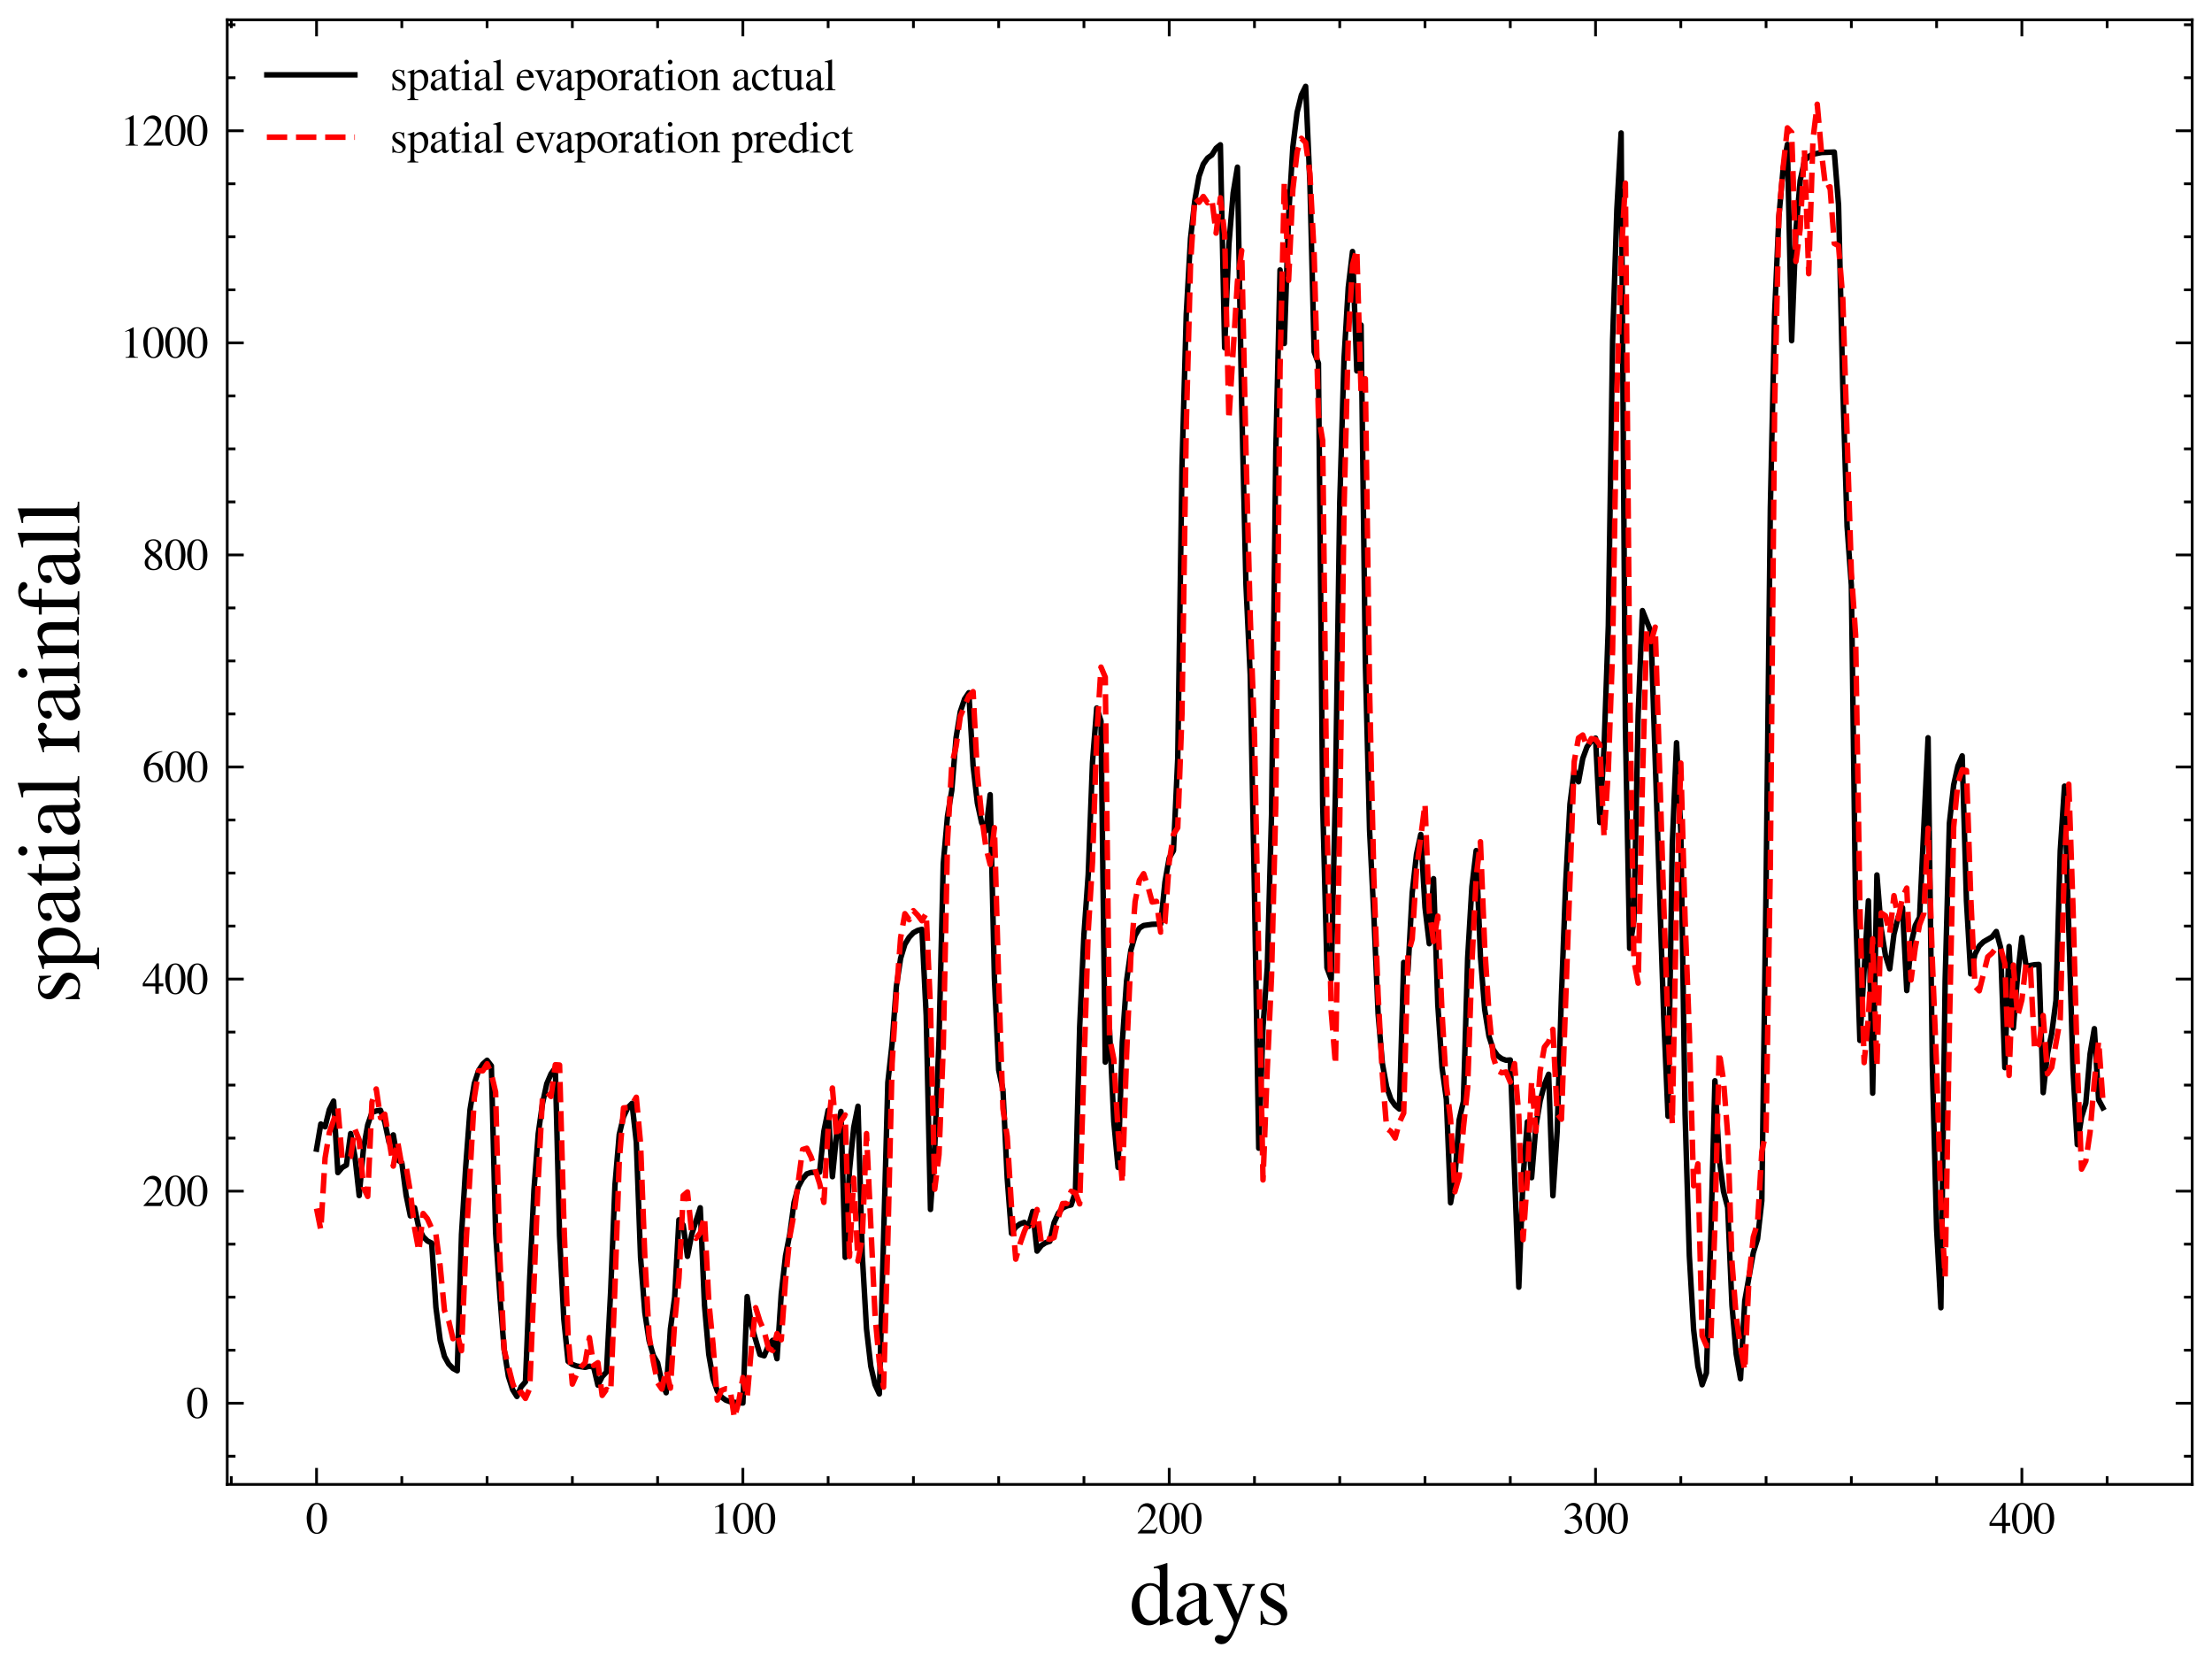 <?xml version="1.0" encoding="utf-8" standalone="no"?>
<!DOCTYPE svg PUBLIC "-//W3C//DTD SVG 1.1//EN"
  "http://www.w3.org/Graphics/SVG/1.1/DTD/svg11.dtd">
<svg xmlns:xlink="http://www.w3.org/1999/xlink" width="402.018pt" height="302.199pt" viewBox="0 0 402.018 302.199" xmlns="http://www.w3.org/2000/svg" version="1.1">
 <defs>
  <style type="text/css">*{stroke-linejoin: round; stroke-linecap: butt}</style>
 </defs>
 <g id="figure_1">
  <g id="patch_1">
   <path d="M -0 302.199 
L 402.018 302.199 
L 402.018 0 
L -0 0 
z
" style="fill: #ffffff"/>
  </g>
  <g id="axes_1">
   <g id="patch_2">
    <path d="M 41.298 269.712 
L 398.418 269.712 
L 398.418 3.6 
L 41.298 3.6 
z
" style="fill: #ffffff"/>
   </g>
   <g id="matplotlib.axis_1">
    <g id="xtick_1">
     <g id="line2d_1">
      <defs>
       <path id="m8895d70b03" d="M 0 0 
L 0 -3 
" style="stroke: #000000; stroke-width: 0.5"/>
      </defs>
      <g>
       <use xlink:href="#m8895d70b03" x="57.531" y="269.712" style="stroke: #000000; stroke-width: 0.5"/>
      </g>
     </g>
     <g id="line2d_2">
      <defs>
       <path id="m4f9ee6742c" d="M 0 0 
L 0 3 
" style="stroke: #000000; stroke-width: 0.5"/>
      </defs>
      <g>
       <use xlink:href="#m4f9ee6742c" x="57.531" y="3.6" style="stroke: #000000; stroke-width: 0.5"/>
      </g>
     </g>
     <g id="text_1">
      <!-- $\mathdefault{0}$ -->
      <g transform="translate(55.539 278.616) scale(0.08 -0.08)">
       <defs>
        <path id="NimbusRomNo9L-Regu-30" d="M 1626 4352 
C 1274 4352 1005 4244 768 4020 
C 397 3661 154 2925 154 2176 
C 154 1479 365 730 666 372 
C 902 90 1229 -64 1600 -64 
C 1926 -64 2202 45 2432 269 
C 2803 621 3046 1364 3046 2138 
C 3046 3450 2464 4352 1626 4352 
z
M 1606 4186 
C 2144 4186 2432 3463 2432 2125 
C 2432 788 2150 103 1600 103 
C 1050 103 768 788 768 2119 
C 768 3476 1056 4186 1606 4186 
z
" transform="scale(0.016)"/>
       </defs>
       <use xlink:href="#NimbusRomNo9L-Regu-30" transform="scale(0.996)"/>
      </g>
     </g>
    </g>
    <g id="xtick_2">
     <g id="line2d_3">
      <g>
       <use xlink:href="#m8895d70b03" x="135.014" y="269.712" style="stroke: #000000; stroke-width: 0.5"/>
      </g>
     </g>
     <g id="line2d_4">
      <g>
       <use xlink:href="#m4f9ee6742c" x="135.014" y="3.6" style="stroke: #000000; stroke-width: 0.5"/>
      </g>
     </g>
     <g id="text_2">
      <!-- $\mathdefault{100}$ -->
      <g transform="translate(129.037 278.616) scale(0.08 -0.08)">
       <defs>
        <path id="NimbusRomNo9L-Regu-31" d="M 1862 4339 
L 710 3757 
L 710 3667 
C 787 3699 858 3725 883 3738 
C 998 3783 1107 3808 1171 3808 
C 1306 3808 1363 3711 1363 3505 
L 1363 592 
C 1363 379 1312 232 1210 173 
C 1114 116 1024 96 755 96 
L 755 0 
L 2522 0 
L 2522 96 
C 2016 96 1914 160 1914 470 
L 1914 4327 
L 1862 4339 
z
" transform="scale(0.016)"/>
       </defs>
       <use xlink:href="#NimbusRomNo9L-Regu-31" transform="scale(0.996)"/>
       <use xlink:href="#NimbusRomNo9L-Regu-30" transform="translate(49.813 0) scale(0.996)"/>
       <use xlink:href="#NimbusRomNo9L-Regu-30" transform="translate(99.626 0) scale(0.996)"/>
      </g>
     </g>
    </g>
    <g id="xtick_3">
     <g id="line2d_5">
      <g>
       <use xlink:href="#m8895d70b03" x="212.498" y="269.712" style="stroke: #000000; stroke-width: 0.5"/>
      </g>
     </g>
     <g id="line2d_6">
      <g>
       <use xlink:href="#m4f9ee6742c" x="212.498" y="3.6" style="stroke: #000000; stroke-width: 0.5"/>
      </g>
     </g>
     <g id="text_3">
      <!-- $\mathdefault{200}$ -->
      <g transform="translate(206.52 278.616) scale(0.08 -0.08)">
       <defs>
        <path id="NimbusRomNo9L-Regu-32" d="M 3040 875 
L 2957 907 
C 2720 544 2637 486 2349 486 
L 819 486 
L 1894 1609 
C 2464 2202 2714 2687 2714 3185 
C 2714 3823 2195 4313 1530 4313 
C 1178 4313 845 4173 608 3918 
C 403 3700 307 3496 198 3043 
L 333 3011 
C 589 3636 819 3840 1261 3840 
C 1798 3840 2163 3476 2163 2940 
C 2163 2443 1869 1850 1331 1282 
L 192 77 
L 192 0 
L 2688 0 
L 3040 875 
z
" transform="scale(0.016)"/>
       </defs>
       <use xlink:href="#NimbusRomNo9L-Regu-32" transform="scale(0.996)"/>
       <use xlink:href="#NimbusRomNo9L-Regu-30" transform="translate(49.813 0) scale(0.996)"/>
       <use xlink:href="#NimbusRomNo9L-Regu-30" transform="translate(99.626 0) scale(0.996)"/>
      </g>
     </g>
    </g>
    <g id="xtick_4">
     <g id="line2d_7">
      <g>
       <use xlink:href="#m8895d70b03" x="289.981" y="269.712" style="stroke: #000000; stroke-width: 0.5"/>
      </g>
     </g>
     <g id="line2d_8">
      <g>
       <use xlink:href="#m4f9ee6742c" x="289.981" y="3.6" style="stroke: #000000; stroke-width: 0.5"/>
      </g>
     </g>
     <g id="text_4">
      <!-- $\mathdefault{300}$ -->
      <g transform="translate(284.003 278.616) scale(0.08 -0.08)">
       <defs>
        <path id="NimbusRomNo9L-Regu-33" d="M 979 2138 
C 1357 2138 1504 2125 1658 2068 
C 2054 1927 2304 1562 2304 1120 
C 2304 583 1939 167 1466 167 
C 1293 167 1165 212 928 365 
C 736 480 627 525 518 525 
C 371 525 275 436 275 301 
C 275 77 550 -64 998 -64 
C 1491 -64 1997 103 2298 365 
C 2598 628 2765 999 2765 1428 
C 2765 1754 2662 2055 2477 2253 
C 2349 2394 2227 2471 1946 2592 
C 2387 2893 2547 3130 2547 3476 
C 2547 3994 2138 4352 1549 4352 
C 1229 4352 947 4244 717 4039 
C 525 3866 429 3699 288 3315 
L 384 3290 
C 646 3757 934 3968 1338 3968 
C 1754 3968 2042 3687 2042 3284 
C 2042 3053 1946 2823 1786 2663 
C 1594 2471 1414 2375 979 2221 
L 979 2138 
z
" transform="scale(0.016)"/>
       </defs>
       <use xlink:href="#NimbusRomNo9L-Regu-33" transform="scale(0.996)"/>
       <use xlink:href="#NimbusRomNo9L-Regu-30" transform="translate(49.813 0) scale(0.996)"/>
       <use xlink:href="#NimbusRomNo9L-Regu-30" transform="translate(99.626 0) scale(0.996)"/>
      </g>
     </g>
    </g>
    <g id="xtick_5">
     <g id="line2d_9">
      <g>
       <use xlink:href="#m8895d70b03" x="367.464" y="269.712" style="stroke: #000000; stroke-width: 0.5"/>
      </g>
     </g>
     <g id="line2d_10">
      <g>
       <use xlink:href="#m4f9ee6742c" x="367.464" y="3.6" style="stroke: #000000; stroke-width: 0.5"/>
      </g>
     </g>
     <g id="text_5">
      <!-- $\mathdefault{400}$ -->
      <g transform="translate(361.486 278.616) scale(0.08 -0.08)">
       <defs>
        <path id="NimbusRomNo9L-Regu-34" d="M 3021 1497 
L 2368 1497 
L 2368 4352 
L 2086 4352 
L 77 1497 
L 77 1088 
L 1875 1088 
L 1875 32 
L 2368 32 
L 2368 1088 
L 3021 1088 
L 3021 1497 
z
M 1869 1497 
L 333 1497 
L 1869 3698 
L 1869 1497 
z
" transform="scale(0.016)"/>
       </defs>
       <use xlink:href="#NimbusRomNo9L-Regu-34" transform="scale(0.996)"/>
       <use xlink:href="#NimbusRomNo9L-Regu-30" transform="translate(49.813 0) scale(0.996)"/>
       <use xlink:href="#NimbusRomNo9L-Regu-30" transform="translate(99.626 0) scale(0.996)"/>
      </g>
     </g>
    </g>
    <g id="xtick_6">
     <g id="line2d_11">
      <defs>
       <path id="m0127dc4317" d="M 0 0 
L 0 -1.5 
" style="stroke: #000000; stroke-width: 0.5"/>
      </defs>
      <g>
       <use xlink:href="#m0127dc4317" x="42.035" y="269.712" style="stroke: #000000; stroke-width: 0.5"/>
      </g>
     </g>
     <g id="line2d_12">
      <defs>
       <path id="m4c342fa54f" d="M 0 0 
L 0 1.5 
" style="stroke: #000000; stroke-width: 0.5"/>
      </defs>
      <g>
       <use xlink:href="#m4c342fa54f" x="42.035" y="3.6" style="stroke: #000000; stroke-width: 0.5"/>
      </g>
     </g>
    </g>
    <g id="xtick_7">
     <g id="line2d_13">
      <g>
       <use xlink:href="#m0127dc4317" x="73.028" y="269.712" style="stroke: #000000; stroke-width: 0.5"/>
      </g>
     </g>
     <g id="line2d_14">
      <g>
       <use xlink:href="#m4c342fa54f" x="73.028" y="3.6" style="stroke: #000000; stroke-width: 0.5"/>
      </g>
     </g>
    </g>
    <g id="xtick_8">
     <g id="line2d_15">
      <g>
       <use xlink:href="#m0127dc4317" x="88.524" y="269.712" style="stroke: #000000; stroke-width: 0.5"/>
      </g>
     </g>
     <g id="line2d_16">
      <g>
       <use xlink:href="#m4c342fa54f" x="88.524" y="3.6" style="stroke: #000000; stroke-width: 0.5"/>
      </g>
     </g>
    </g>
    <g id="xtick_9">
     <g id="line2d_17">
      <g>
       <use xlink:href="#m0127dc4317" x="104.021" y="269.712" style="stroke: #000000; stroke-width: 0.5"/>
      </g>
     </g>
     <g id="line2d_18">
      <g>
       <use xlink:href="#m4c342fa54f" x="104.021" y="3.6" style="stroke: #000000; stroke-width: 0.5"/>
      </g>
     </g>
    </g>
    <g id="xtick_10">
     <g id="line2d_19">
      <g>
       <use xlink:href="#m0127dc4317" x="119.518" y="269.712" style="stroke: #000000; stroke-width: 0.5"/>
      </g>
     </g>
     <g id="line2d_20">
      <g>
       <use xlink:href="#m4c342fa54f" x="119.518" y="3.6" style="stroke: #000000; stroke-width: 0.5"/>
      </g>
     </g>
    </g>
    <g id="xtick_11">
     <g id="line2d_21">
      <g>
       <use xlink:href="#m0127dc4317" x="150.511" y="269.712" style="stroke: #000000; stroke-width: 0.5"/>
      </g>
     </g>
     <g id="line2d_22">
      <g>
       <use xlink:href="#m4c342fa54f" x="150.511" y="3.6" style="stroke: #000000; stroke-width: 0.5"/>
      </g>
     </g>
    </g>
    <g id="xtick_12">
     <g id="line2d_23">
      <g>
       <use xlink:href="#m0127dc4317" x="166.008" y="269.712" style="stroke: #000000; stroke-width: 0.5"/>
      </g>
     </g>
     <g id="line2d_24">
      <g>
       <use xlink:href="#m4c342fa54f" x="166.008" y="3.6" style="stroke: #000000; stroke-width: 0.5"/>
      </g>
     </g>
    </g>
    <g id="xtick_13">
     <g id="line2d_25">
      <g>
       <use xlink:href="#m0127dc4317" x="181.504" y="269.712" style="stroke: #000000; stroke-width: 0.5"/>
      </g>
     </g>
     <g id="line2d_26">
      <g>
       <use xlink:href="#m4c342fa54f" x="181.504" y="3.6" style="stroke: #000000; stroke-width: 0.5"/>
      </g>
     </g>
    </g>
    <g id="xtick_14">
     <g id="line2d_27">
      <g>
       <use xlink:href="#m0127dc4317" x="197.001" y="269.712" style="stroke: #000000; stroke-width: 0.5"/>
      </g>
     </g>
     <g id="line2d_28">
      <g>
       <use xlink:href="#m4c342fa54f" x="197.001" y="3.6" style="stroke: #000000; stroke-width: 0.5"/>
      </g>
     </g>
    </g>
    <g id="xtick_15">
     <g id="line2d_29">
      <g>
       <use xlink:href="#m0127dc4317" x="227.994" y="269.712" style="stroke: #000000; stroke-width: 0.5"/>
      </g>
     </g>
     <g id="line2d_30">
      <g>
       <use xlink:href="#m4c342fa54f" x="227.994" y="3.6" style="stroke: #000000; stroke-width: 0.5"/>
      </g>
     </g>
    </g>
    <g id="xtick_16">
     <g id="line2d_31">
      <g>
       <use xlink:href="#m0127dc4317" x="243.491" y="269.712" style="stroke: #000000; stroke-width: 0.5"/>
      </g>
     </g>
     <g id="line2d_32">
      <g>
       <use xlink:href="#m4c342fa54f" x="243.491" y="3.6" style="stroke: #000000; stroke-width: 0.5"/>
      </g>
     </g>
    </g>
    <g id="xtick_17">
     <g id="line2d_33">
      <g>
       <use xlink:href="#m0127dc4317" x="258.987" y="269.712" style="stroke: #000000; stroke-width: 0.5"/>
      </g>
     </g>
     <g id="line2d_34">
      <g>
       <use xlink:href="#m4c342fa54f" x="258.987" y="3.6" style="stroke: #000000; stroke-width: 0.5"/>
      </g>
     </g>
    </g>
    <g id="xtick_18">
     <g id="line2d_35">
      <g>
       <use xlink:href="#m0127dc4317" x="274.484" y="269.712" style="stroke: #000000; stroke-width: 0.5"/>
      </g>
     </g>
     <g id="line2d_36">
      <g>
       <use xlink:href="#m4c342fa54f" x="274.484" y="3.6" style="stroke: #000000; stroke-width: 0.5"/>
      </g>
     </g>
    </g>
    <g id="xtick_19">
     <g id="line2d_37">
      <g>
       <use xlink:href="#m0127dc4317" x="305.477" y="269.712" style="stroke: #000000; stroke-width: 0.5"/>
      </g>
     </g>
     <g id="line2d_38">
      <g>
       <use xlink:href="#m4c342fa54f" x="305.477" y="3.6" style="stroke: #000000; stroke-width: 0.5"/>
      </g>
     </g>
    </g>
    <g id="xtick_20">
     <g id="line2d_39">
      <g>
       <use xlink:href="#m0127dc4317" x="320.974" y="269.712" style="stroke: #000000; stroke-width: 0.5"/>
      </g>
     </g>
     <g id="line2d_40">
      <g>
       <use xlink:href="#m4c342fa54f" x="320.974" y="3.6" style="stroke: #000000; stroke-width: 0.5"/>
      </g>
     </g>
    </g>
    <g id="xtick_21">
     <g id="line2d_41">
      <g>
       <use xlink:href="#m0127dc4317" x="336.471" y="269.712" style="stroke: #000000; stroke-width: 0.5"/>
      </g>
     </g>
     <g id="line2d_42">
      <g>
       <use xlink:href="#m4c342fa54f" x="336.471" y="3.6" style="stroke: #000000; stroke-width: 0.5"/>
      </g>
     </g>
    </g>
    <g id="xtick_22">
     <g id="line2d_43">
      <g>
       <use xlink:href="#m0127dc4317" x="351.967" y="269.712" style="stroke: #000000; stroke-width: 0.5"/>
      </g>
     </g>
     <g id="line2d_44">
      <g>
       <use xlink:href="#m4c342fa54f" x="351.967" y="3.6" style="stroke: #000000; stroke-width: 0.5"/>
      </g>
     </g>
    </g>
    <g id="xtick_23">
     <g id="line2d_45">
      <g>
       <use xlink:href="#m0127dc4317" x="382.961" y="269.712" style="stroke: #000000; stroke-width: 0.5"/>
      </g>
     </g>
     <g id="line2d_46">
      <g>
       <use xlink:href="#m4c342fa54f" x="382.961" y="3.6" style="stroke: #000000; stroke-width: 0.5"/>
      </g>
     </g>
    </g>
    <g id="text_6">
     <!-- days -->
     <g transform="translate(205.249 295.148) scale(0.16 -0.16)">
      <defs>
       <path id="NimbusRomNo9L-Regu-64" d="M 2202 -64 
L 3142 269 
L 3142 365 
C 3027 365 3014 365 2995 365 
C 2765 365 2714 435 2714 731 
L 2714 4364 
L 2682 4377 
C 2374 4268 2150 4204 1741 4096 
L 1741 3994 
C 1792 4000 1830 4000 1882 4000 
C 2118 4000 2176 3936 2176 3672 
L 2176 2669 
C 1933 2874 1760 2944 1504 2944 
C 768 2944 173 2221 173 1312 
C 173 493 653 -64 1357 -64 
C 1715 -64 1958 64 2176 365 
L 2176 -45 
L 2202 -64 
z
M 2176 653 
C 2176 608 2131 531 2067 461 
C 1952 333 1792 269 1606 269 
C 1075 269 723 781 723 1568 
C 723 2291 1037 2765 1523 2765 
C 1862 2765 2176 2464 2176 2125 
L 2176 653 
z
" transform="scale(0.016)"/>
       <path id="NimbusRomNo9L-Regu-61" d="M 2829 423 
C 2720 333 2643 301 2547 301 
C 2400 301 2355 390 2355 672 
L 2355 1920 
C 2355 2253 2323 2438 2227 2592 
C 2086 2822 1811 2944 1434 2944 
C 832 2944 358 2630 358 2227 
C 358 2080 486 1952 634 1952 
C 787 1952 922 2080 922 2221 
C 922 2246 915 2278 909 2323 
C 896 2381 890 2432 890 2477 
C 890 2650 1094 2790 1350 2790 
C 1664 2790 1837 2605 1837 2259 
L 1837 1869 
C 851 1472 742 1421 467 1178 
C 326 1050 237 832 237 621 
C 237 218 518 -64 909 -64 
C 1190 -64 1453 70 1843 403 
C 1875 70 1990 -64 2253 -64 
C 2470 -64 2605 13 2829 256 
L 2829 423 
z
M 1837 783 
C 1837 584 1805 526 1670 449 
C 1517 359 1338 301 1203 301 
C 979 301 800 520 800 796 
L 800 822 
C 800 1201 1062 1433 1837 1715 
L 1837 783 
z
" transform="scale(0.016)"/>
       <path id="NimbusRomNo9L-Regu-79" d="M 3040 2880 
L 2176 2880 
L 2176 2784 
C 2381 2784 2483 2726 2483 2623 
C 2483 2597 2477 2559 2458 2514 
L 1837 742 
L 1101 2377 
C 1062 2468 1037 2552 1037 2622 
C 1037 2739 1133 2784 1408 2784 
L 1408 2880 
L 90 2880 
L 90 2790 
C 256 2765 365 2694 416 2585 
L 1146 1005 
L 1165 953 
L 1261 761 
C 1440 440 1542 209 1542 112 
C 1542 16 1395 -389 1286 -582 
C 1197 -749 1056 -871 966 -871 
C 928 -871 870 -858 806 -826 
C 685 -781 576 -755 467 -755 
C 320 -755 192 -883 192 -1037 
C 192 -1248 397 -1408 666 -1408 
C 1094 -1408 1402 -1049 1747 -124 
L 2733 2495 
C 2816 2701 2886 2765 3040 2784 
L 3040 2880 
z
" transform="scale(0.016)"/>
       <path id="NimbusRomNo9L-Regu-73" d="M 2016 2010 
L 1990 2880 
L 1920 2880 
L 1907 2867 
C 1850 2822 1843 2816 1818 2816 
C 1779 2816 1715 2829 1645 2861 
C 1504 2915 1363 2944 1197 2944 
C 691 2944 326 2616 326 2154 
C 326 1796 531 1539 1075 1231 
L 1446 1020 
C 1670 892 1779 737 1779 539 
C 1779 256 1574 77 1248 77 
C 1030 77 832 159 710 298 
C 576 455 518 600 435 960 
L 333 960 
L 333 -39 
L 416 -39 
C 461 33 486 48 563 48 
C 621 48 710 35 858 -2 
C 1037 -39 1210 -64 1325 -64 
C 1818 -64 2227 308 2227 757 
C 2227 1077 2074 1289 1690 1520 
L 998 1930 
C 819 2033 723 2194 723 2367 
C 723 2624 922 2803 1216 2803 
C 1581 2803 1773 2583 1920 2010 
L 2016 2010 
z
" transform="scale(0.016)"/>
      </defs>
      <use xlink:href="#NimbusRomNo9L-Regu-64" transform="scale(0.996)"/>
      <use xlink:href="#NimbusRomNo9L-Regu-61" transform="translate(49.813 0) scale(0.996)"/>
      <use xlink:href="#NimbusRomNo9L-Regu-79" transform="translate(94.047 0) scale(0.996)"/>
      <use xlink:href="#NimbusRomNo9L-Regu-73" transform="translate(143.86 0) scale(0.996)"/>
     </g>
    </g>
   </g>
   <g id="matplotlib.axis_2">
    <g id="ytick_1">
     <g id="line2d_47">
      <defs>
       <path id="md25872ab2f" d="M 0 0 
L 3 0 
" style="stroke: #000000; stroke-width: 0.5"/>
      </defs>
      <g>
       <use xlink:href="#md25872ab2f" x="41.298" y="254.956" style="stroke: #000000; stroke-width: 0.5"/>
      </g>
     </g>
     <g id="line2d_48">
      <defs>
       <path id="m6ee613f71a" d="M 0 0 
L -3 0 
" style="stroke: #000000; stroke-width: 0.5"/>
      </defs>
      <g>
       <use xlink:href="#m6ee613f71a" x="398.418" y="254.956" style="stroke: #000000; stroke-width: 0.5"/>
      </g>
     </g>
     <g id="text_7">
      <!-- $\mathdefault{0}$ -->
      <g transform="translate(33.813 257.657) scale(0.08 -0.08)">
       <use xlink:href="#NimbusRomNo9L-Regu-30" transform="scale(0.996)"/>
      </g>
     </g>
    </g>
    <g id="ytick_2">
     <g id="line2d_49">
      <g>
       <use xlink:href="#md25872ab2f" x="41.298" y="216.423" style="stroke: #000000; stroke-width: 0.5"/>
      </g>
     </g>
     <g id="line2d_50">
      <g>
       <use xlink:href="#m6ee613f71a" x="398.418" y="216.423" style="stroke: #000000; stroke-width: 0.5"/>
      </g>
     </g>
     <g id="text_8">
      <!-- $\mathdefault{200}$ -->
      <g transform="translate(25.843 219.125) scale(0.08 -0.08)">
       <use xlink:href="#NimbusRomNo9L-Regu-32" transform="scale(0.996)"/>
       <use xlink:href="#NimbusRomNo9L-Regu-30" transform="translate(49.813 0) scale(0.996)"/>
       <use xlink:href="#NimbusRomNo9L-Regu-30" transform="translate(99.626 0) scale(0.996)"/>
      </g>
     </g>
    </g>
    <g id="ytick_3">
     <g id="line2d_51">
      <g>
       <use xlink:href="#md25872ab2f" x="41.298" y="177.89" style="stroke: #000000; stroke-width: 0.5"/>
      </g>
     </g>
     <g id="line2d_52">
      <g>
       <use xlink:href="#m6ee613f71a" x="398.418" y="177.89" style="stroke: #000000; stroke-width: 0.5"/>
      </g>
     </g>
     <g id="text_9">
      <!-- $\mathdefault{400}$ -->
      <g transform="translate(25.843 180.592) scale(0.08 -0.08)">
       <use xlink:href="#NimbusRomNo9L-Regu-34" transform="scale(0.996)"/>
       <use xlink:href="#NimbusRomNo9L-Regu-30" transform="translate(49.813 0) scale(0.996)"/>
       <use xlink:href="#NimbusRomNo9L-Regu-30" transform="translate(99.626 0) scale(0.996)"/>
      </g>
     </g>
    </g>
    <g id="ytick_4">
     <g id="line2d_53">
      <g>
       <use xlink:href="#md25872ab2f" x="41.298" y="139.358" style="stroke: #000000; stroke-width: 0.5"/>
      </g>
     </g>
     <g id="line2d_54">
      <g>
       <use xlink:href="#m6ee613f71a" x="398.418" y="139.358" style="stroke: #000000; stroke-width: 0.5"/>
      </g>
     </g>
     <g id="text_10">
      <!-- $\mathdefault{600}$ -->
      <g transform="translate(25.843 142.06) scale(0.08 -0.08)">
       <defs>
        <path id="NimbusRomNo9L-Regu-36" d="M 2854 4391 
C 2125 4327 1754 4205 1286 3879 
C 595 3386 218 2656 218 1802 
C 218 1248 390 688 666 370 
C 909 89 1254 -64 1651 -64 
C 2445 -64 2995 541 2995 1421 
C 2995 2236 2528 2752 1792 2752 
C 1510 2752 1376 2707 973 2464 
C 1146 3431 1862 4122 2867 4288 
L 2854 4391 
z
M 1549 2458 
C 2099 2458 2419 2000 2419 1204 
C 2419 504 2170 116 1722 116 
C 1158 116 813 714 813 1700 
C 813 2025 864 2203 992 2299 
C 1126 2400 1325 2458 1549 2458 
z
" transform="scale(0.016)"/>
       </defs>
       <use xlink:href="#NimbusRomNo9L-Regu-36" transform="scale(0.996)"/>
       <use xlink:href="#NimbusRomNo9L-Regu-30" transform="translate(49.813 0) scale(0.996)"/>
       <use xlink:href="#NimbusRomNo9L-Regu-30" transform="translate(99.626 0) scale(0.996)"/>
      </g>
     </g>
    </g>
    <g id="ytick_5">
     <g id="line2d_55">
      <g>
       <use xlink:href="#md25872ab2f" x="41.298" y="100.825" style="stroke: #000000; stroke-width: 0.5"/>
      </g>
     </g>
     <g id="line2d_56">
      <g>
       <use xlink:href="#m6ee613f71a" x="398.418" y="100.825" style="stroke: #000000; stroke-width: 0.5"/>
      </g>
     </g>
     <g id="text_11">
      <!-- $\mathdefault{800}$ -->
      <g transform="translate(25.843 103.527) scale(0.08 -0.08)">
       <defs>
        <path id="NimbusRomNo9L-Regu-38" d="M 1856 2400 
C 2490 2740 2714 3008 2714 3444 
C 2714 3968 2253 4352 1613 4352 
C 915 4352 397 3924 397 3341 
C 397 2925 518 2740 1190 2151 
C 499 1626 358 1428 358 992 
C 358 372 864 -64 1587 -64 
C 2355 -64 2848 359 2848 1018 
C 2848 1511 2630 1824 1856 2400 
z
M 1741 1741 
C 2208 1408 2362 1178 2362 820 
C 2362 404 2074 116 1658 116 
C 1171 116 845 487 845 1044 
C 845 1453 986 1722 1357 2023 
L 1741 1741 
z
M 1670 2516 
C 1101 2887 870 3181 870 3540 
C 870 3911 1158 4173 1562 4173 
C 1997 4173 2272 3892 2272 3450 
C 2272 3085 2093 2797 1728 2554 
C 1696 2535 1696 2535 1670 2516 
z
" transform="scale(0.016)"/>
       </defs>
       <use xlink:href="#NimbusRomNo9L-Regu-38" transform="scale(0.996)"/>
       <use xlink:href="#NimbusRomNo9L-Regu-30" transform="translate(49.813 0) scale(0.996)"/>
       <use xlink:href="#NimbusRomNo9L-Regu-30" transform="translate(99.626 0) scale(0.996)"/>
      </g>
     </g>
    </g>
    <g id="ytick_6">
     <g id="line2d_57">
      <g>
       <use xlink:href="#md25872ab2f" x="41.298" y="62.293" style="stroke: #000000; stroke-width: 0.5"/>
      </g>
     </g>
     <g id="line2d_58">
      <g>
       <use xlink:href="#m6ee613f71a" x="398.418" y="62.293" style="stroke: #000000; stroke-width: 0.5"/>
      </g>
     </g>
     <g id="text_12">
      <!-- $\mathdefault{1000}$ -->
      <g transform="translate(21.858 64.994) scale(0.08 -0.08)">
       <use xlink:href="#NimbusRomNo9L-Regu-31" transform="scale(0.996)"/>
       <use xlink:href="#NimbusRomNo9L-Regu-30" transform="translate(49.813 0) scale(0.996)"/>
       <use xlink:href="#NimbusRomNo9L-Regu-30" transform="translate(99.626 0) scale(0.996)"/>
       <use xlink:href="#NimbusRomNo9L-Regu-30" transform="translate(149.44 0) scale(0.996)"/>
      </g>
     </g>
    </g>
    <g id="ytick_7">
     <g id="line2d_59">
      <g>
       <use xlink:href="#md25872ab2f" x="41.298" y="23.76" style="stroke: #000000; stroke-width: 0.5"/>
      </g>
     </g>
     <g id="line2d_60">
      <g>
       <use xlink:href="#m6ee613f71a" x="398.418" y="23.76" style="stroke: #000000; stroke-width: 0.5"/>
      </g>
     </g>
     <g id="text_13">
      <!-- $\mathdefault{1200}$ -->
      <g transform="translate(21.858 26.462) scale(0.08 -0.08)">
       <use xlink:href="#NimbusRomNo9L-Regu-31" transform="scale(0.996)"/>
       <use xlink:href="#NimbusRomNo9L-Regu-32" transform="translate(49.813 0) scale(0.996)"/>
       <use xlink:href="#NimbusRomNo9L-Regu-30" transform="translate(99.626 0) scale(0.996)"/>
       <use xlink:href="#NimbusRomNo9L-Regu-30" transform="translate(149.44 0) scale(0.996)"/>
      </g>
     </g>
    </g>
    <g id="ytick_8">
     <g id="line2d_61">
      <defs>
       <path id="m707faecb2f" d="M 0 0 
L 1.5 0 
" style="stroke: #000000; stroke-width: 0.5"/>
      </defs>
      <g>
       <use xlink:href="#m707faecb2f" x="41.298" y="264.589" style="stroke: #000000; stroke-width: 0.5"/>
      </g>
     </g>
     <g id="line2d_62">
      <defs>
       <path id="m3f4105a301" d="M 0 0 
L -1.5 0 
" style="stroke: #000000; stroke-width: 0.5"/>
      </defs>
      <g>
       <use xlink:href="#m3f4105a301" x="398.418" y="264.589" style="stroke: #000000; stroke-width: 0.5"/>
      </g>
     </g>
    </g>
    <g id="ytick_9">
     <g id="line2d_63">
      <g>
       <use xlink:href="#m707faecb2f" x="41.298" y="245.322" style="stroke: #000000; stroke-width: 0.5"/>
      </g>
     </g>
     <g id="line2d_64">
      <g>
       <use xlink:href="#m3f4105a301" x="398.418" y="245.322" style="stroke: #000000; stroke-width: 0.5"/>
      </g>
     </g>
    </g>
    <g id="ytick_10">
     <g id="line2d_65">
      <g>
       <use xlink:href="#m707faecb2f" x="41.298" y="235.689" style="stroke: #000000; stroke-width: 0.5"/>
      </g>
     </g>
     <g id="line2d_66">
      <g>
       <use xlink:href="#m3f4105a301" x="398.418" y="235.689" style="stroke: #000000; stroke-width: 0.5"/>
      </g>
     </g>
    </g>
    <g id="ytick_11">
     <g id="line2d_67">
      <g>
       <use xlink:href="#m707faecb2f" x="41.298" y="226.056" style="stroke: #000000; stroke-width: 0.5"/>
      </g>
     </g>
     <g id="line2d_68">
      <g>
       <use xlink:href="#m3f4105a301" x="398.418" y="226.056" style="stroke: #000000; stroke-width: 0.5"/>
      </g>
     </g>
    </g>
    <g id="ytick_12">
     <g id="line2d_69">
      <g>
       <use xlink:href="#m707faecb2f" x="41.298" y="206.79" style="stroke: #000000; stroke-width: 0.5"/>
      </g>
     </g>
     <g id="line2d_70">
      <g>
       <use xlink:href="#m3f4105a301" x="398.418" y="206.79" style="stroke: #000000; stroke-width: 0.5"/>
      </g>
     </g>
    </g>
    <g id="ytick_13">
     <g id="line2d_71">
      <g>
       <use xlink:href="#m707faecb2f" x="41.298" y="197.157" style="stroke: #000000; stroke-width: 0.5"/>
      </g>
     </g>
     <g id="line2d_72">
      <g>
       <use xlink:href="#m3f4105a301" x="398.418" y="197.157" style="stroke: #000000; stroke-width: 0.5"/>
      </g>
     </g>
    </g>
    <g id="ytick_14">
     <g id="line2d_73">
      <g>
       <use xlink:href="#m707faecb2f" x="41.298" y="187.524" style="stroke: #000000; stroke-width: 0.5"/>
      </g>
     </g>
     <g id="line2d_74">
      <g>
       <use xlink:href="#m3f4105a301" x="398.418" y="187.524" style="stroke: #000000; stroke-width: 0.5"/>
      </g>
     </g>
    </g>
    <g id="ytick_15">
     <g id="line2d_75">
      <g>
       <use xlink:href="#m707faecb2f" x="41.298" y="168.257" style="stroke: #000000; stroke-width: 0.5"/>
      </g>
     </g>
     <g id="line2d_76">
      <g>
       <use xlink:href="#m3f4105a301" x="398.418" y="168.257" style="stroke: #000000; stroke-width: 0.5"/>
      </g>
     </g>
    </g>
    <g id="ytick_16">
     <g id="line2d_77">
      <g>
       <use xlink:href="#m707faecb2f" x="41.298" y="158.624" style="stroke: #000000; stroke-width: 0.5"/>
      </g>
     </g>
     <g id="line2d_78">
      <g>
       <use xlink:href="#m3f4105a301" x="398.418" y="158.624" style="stroke: #000000; stroke-width: 0.5"/>
      </g>
     </g>
    </g>
    <g id="ytick_17">
     <g id="line2d_79">
      <g>
       <use xlink:href="#m707faecb2f" x="41.298" y="148.991" style="stroke: #000000; stroke-width: 0.5"/>
      </g>
     </g>
     <g id="line2d_80">
      <g>
       <use xlink:href="#m3f4105a301" x="398.418" y="148.991" style="stroke: #000000; stroke-width: 0.5"/>
      </g>
     </g>
    </g>
    <g id="ytick_18">
     <g id="line2d_81">
      <g>
       <use xlink:href="#m707faecb2f" x="41.298" y="129.725" style="stroke: #000000; stroke-width: 0.5"/>
      </g>
     </g>
     <g id="line2d_82">
      <g>
       <use xlink:href="#m3f4105a301" x="398.418" y="129.725" style="stroke: #000000; stroke-width: 0.5"/>
      </g>
     </g>
    </g>
    <g id="ytick_19">
     <g id="line2d_83">
      <g>
       <use xlink:href="#m707faecb2f" x="41.298" y="120.091" style="stroke: #000000; stroke-width: 0.5"/>
      </g>
     </g>
     <g id="line2d_84">
      <g>
       <use xlink:href="#m3f4105a301" x="398.418" y="120.091" style="stroke: #000000; stroke-width: 0.5"/>
      </g>
     </g>
    </g>
    <g id="ytick_20">
     <g id="line2d_85">
      <g>
       <use xlink:href="#m707faecb2f" x="41.298" y="110.458" style="stroke: #000000; stroke-width: 0.5"/>
      </g>
     </g>
     <g id="line2d_86">
      <g>
       <use xlink:href="#m3f4105a301" x="398.418" y="110.458" style="stroke: #000000; stroke-width: 0.5"/>
      </g>
     </g>
    </g>
    <g id="ytick_21">
     <g id="line2d_87">
      <g>
       <use xlink:href="#m707faecb2f" x="41.298" y="91.192" style="stroke: #000000; stroke-width: 0.5"/>
      </g>
     </g>
     <g id="line2d_88">
      <g>
       <use xlink:href="#m3f4105a301" x="398.418" y="91.192" style="stroke: #000000; stroke-width: 0.5"/>
      </g>
     </g>
    </g>
    <g id="ytick_22">
     <g id="line2d_89">
      <g>
       <use xlink:href="#m707faecb2f" x="41.298" y="81.559" style="stroke: #000000; stroke-width: 0.5"/>
      </g>
     </g>
     <g id="line2d_90">
      <g>
       <use xlink:href="#m3f4105a301" x="398.418" y="81.559" style="stroke: #000000; stroke-width: 0.5"/>
      </g>
     </g>
    </g>
    <g id="ytick_23">
     <g id="line2d_91">
      <g>
       <use xlink:href="#m707faecb2f" x="41.298" y="71.926" style="stroke: #000000; stroke-width: 0.5"/>
      </g>
     </g>
     <g id="line2d_92">
      <g>
       <use xlink:href="#m3f4105a301" x="398.418" y="71.926" style="stroke: #000000; stroke-width: 0.5"/>
      </g>
     </g>
    </g>
    <g id="ytick_24">
     <g id="line2d_93">
      <g>
       <use xlink:href="#m707faecb2f" x="41.298" y="52.659" style="stroke: #000000; stroke-width: 0.5"/>
      </g>
     </g>
     <g id="line2d_94">
      <g>
       <use xlink:href="#m3f4105a301" x="398.418" y="52.659" style="stroke: #000000; stroke-width: 0.5"/>
      </g>
     </g>
    </g>
    <g id="ytick_25">
     <g id="line2d_95">
      <g>
       <use xlink:href="#m707faecb2f" x="41.298" y="43.026" style="stroke: #000000; stroke-width: 0.5"/>
      </g>
     </g>
     <g id="line2d_96">
      <g>
       <use xlink:href="#m3f4105a301" x="398.418" y="43.026" style="stroke: #000000; stroke-width: 0.5"/>
      </g>
     </g>
    </g>
    <g id="ytick_26">
     <g id="line2d_97">
      <g>
       <use xlink:href="#m707faecb2f" x="41.298" y="33.393" style="stroke: #000000; stroke-width: 0.5"/>
      </g>
     </g>
     <g id="line2d_98">
      <g>
       <use xlink:href="#m3f4105a301" x="398.418" y="33.393" style="stroke: #000000; stroke-width: 0.5"/>
      </g>
     </g>
    </g>
    <g id="ytick_27">
     <g id="line2d_99">
      <g>
       <use xlink:href="#m707faecb2f" x="41.298" y="14.127" style="stroke: #000000; stroke-width: 0.5"/>
      </g>
     </g>
     <g id="line2d_100">
      <g>
       <use xlink:href="#m3f4105a301" x="398.418" y="14.127" style="stroke: #000000; stroke-width: 0.5"/>
      </g>
     </g>
    </g>
    <g id="ytick_28">
     <g id="line2d_101">
      <g>
       <use xlink:href="#m707faecb2f" x="41.298" y="4.494" style="stroke: #000000; stroke-width: 0.5"/>
      </g>
     </g>
     <g id="line2d_102">
      <g>
       <use xlink:href="#m3f4105a301" x="398.418" y="4.494" style="stroke: #000000; stroke-width: 0.5"/>
      </g>
     </g>
    </g>
    <g id="text_14">
     <!-- spatial rainfall -->
     <g transform="translate(14.407 182.396) rotate(-90) scale(0.16 -0.16)">
      <defs>
       <path id="NimbusRomNo9L-Regu-70" d="M 58 2516 
C 115 2522 160 2522 218 2522 
C 435 2522 480 2458 480 2155 
L 480 -855 
C 480 -1189 410 -1261 32 -1299 
L 32 -1408 
L 1581 -1408 
L 1581 -1293 
C 1101 -1293 1018 -1222 1018 -816 
L 1018 199 
C 1242 -13 1395 -77 1664 -77 
C 2419 -77 3008 643 3008 1575 
C 3008 2372 2560 2944 1939 2944 
C 1581 2944 1299 2784 1018 2438 
L 1018 2931 
L 979 2944 
C 634 2810 410 2726 58 2618 
L 58 2516 
z
M 1018 2136 
C 1018 2329 1376 2560 1670 2560 
C 2144 2560 2458 2071 2458 1324 
C 2458 611 2144 128 1683 128 
C 1382 128 1018 359 1018 552 
L 1018 2136 
z
" transform="scale(0.016)"/>
       <path id="NimbusRomNo9L-Regu-74" d="M 1632 2880 
L 986 2880 
L 986 3622 
C 986 3686 979 3706 941 3706 
C 896 3648 858 3590 813 3526 
C 570 3174 294 2867 192 2841 
C 122 2794 83 2748 83 2715 
C 83 2695 90 2682 109 2682 
L 448 2682 
L 448 751 
C 448 212 640 -64 1018 -64 
C 1331 -64 1574 90 1786 423 
L 1702 493 
C 1568 333 1459 269 1318 269 
C 1082 269 986 443 986 847 
L 986 2682 
L 1632 2682 
L 1632 2880 
z
" transform="scale(0.016)"/>
       <path id="NimbusRomNo9L-Regu-69" d="M 1120 2929 
L 128 2579 
L 128 2484 
L 179 2490 
C 256 2502 339 2509 397 2509 
C 550 2509 608 2406 608 2125 
L 608 640 
C 608 179 544 109 102 109 
L 102 0 
L 1619 0 
L 1619 96 
C 1197 128 1146 191 1146 650 
L 1146 2910 
L 1120 2929 
z
M 819 4352 
C 646 4352 499 4205 499 4026 
C 499 3847 640 3699 819 3699 
C 1005 3699 1152 3840 1152 4026 
C 1152 4205 1005 4352 819 4352 
z
" transform="scale(0.016)"/>
       <path id="NimbusRomNo9L-Regu-6c" d="M 122 4000 
L 160 4000 
C 230 4000 307 4000 358 4000 
C 563 4000 627 3910 627 3610 
L 627 557 
C 627 211 538 128 134 96 
L 134 0 
L 1645 0 
L 1645 109 
C 1242 109 1165 173 1165 528 
L 1165 4371 
L 1139 4384 
C 806 4275 563 4211 122 4103 
L 122 4000 
z
" transform="scale(0.016)"/>
       <path id="NimbusRomNo9L-Regu-72" d="M 45 2496 
C 134 2515 192 2522 269 2522 
C 429 2522 486 2419 486 2138 
L 486 538 
C 486 218 442 173 32 96 
L 32 0 
L 1568 0 
L 1568 102 
C 1133 102 1024 199 1024 565 
L 1024 2013 
C 1024 2219 1299 2541 1472 2541 
C 1510 2541 1568 2509 1638 2445 
C 1741 2355 1811 2317 1894 2317 
C 2048 2317 2144 2426 2144 2605 
C 2144 2816 2010 2944 1792 2944 
C 1523 2944 1338 2797 1024 2343 
L 1024 2931 
L 992 2944 
C 653 2803 422 2721 45 2599 
L 45 2496 
z
" transform="scale(0.016)"/>
       <path id="NimbusRomNo9L-Regu-6e" d="M 102 2579 
C 141 2598 205 2605 275 2605 
C 454 2605 512 2509 512 2195 
L 512 608 
C 512 243 442 154 115 128 
L 115 32 
L 1472 32 
L 1472 128 
C 1146 154 1050 230 1050 461 
L 1050 2259 
C 1357 2547 1498 2624 1709 2624 
C 2022 2624 2176 2426 2176 2003 
L 2176 666 
C 2176 262 2093 154 1773 128 
L 1773 32 
L 3104 32 
L 3104 128 
C 2790 160 2714 237 2714 550 
L 2714 2016 
C 2714 2618 2432 2976 1958 2976 
C 1664 2976 1466 2867 1030 2458 
L 1030 2963 
L 986 2976 
C 672 2861 454 2790 102 2688 
L 102 2579 
z
" transform="scale(0.016)"/>
       <path id="NimbusRomNo9L-Regu-66" d="M 1978 2880 
L 1190 2880 
L 1190 3611 
C 1190 3978 1312 4173 1555 4173 
C 1690 4173 1779 4110 1894 3927 
C 1997 3763 2074 3700 2182 3700 
C 2330 3700 2451 3814 2451 3959 
C 2451 4188 2170 4352 1786 4352 
C 1389 4352 1050 4181 883 3891 
C 717 3613 666 3385 659 2880 
L 134 2880 
L 134 2675 
L 659 2675 
L 659 656 
C 659 185 589 109 128 109 
L 128 0 
L 1792 0 
L 1792 109 
C 1267 109 1197 180 1197 661 
L 1197 2675 
L 1978 2675 
L 1978 2880 
z
" transform="scale(0.016)"/>
      </defs>
      <use xlink:href="#NimbusRomNo9L-Regu-73" transform="scale(0.996)"/>
      <use xlink:href="#NimbusRomNo9L-Regu-70" transform="translate(38.754 0) scale(0.996)"/>
      <use xlink:href="#NimbusRomNo9L-Regu-61" transform="translate(88.567 0) scale(0.996)"/>
      <use xlink:href="#NimbusRomNo9L-Regu-74" transform="translate(132.8 0) scale(0.996)"/>
      <use xlink:href="#NimbusRomNo9L-Regu-69" transform="translate(160.496 0) scale(0.996)"/>
      <use xlink:href="#NimbusRomNo9L-Regu-61" transform="translate(188.191 0) scale(0.996)"/>
      <use xlink:href="#NimbusRomNo9L-Regu-6c" transform="translate(232.424 0) scale(0.996)"/>
      <use xlink:href="#NimbusRomNo9L-Regu-72" transform="translate(285.026 0) scale(0.996)"/>
      <use xlink:href="#NimbusRomNo9L-Regu-61" transform="translate(318.201 0) scale(0.996)"/>
      <use xlink:href="#NimbusRomNo9L-Regu-69" transform="translate(362.435 0) scale(0.996)"/>
      <use xlink:href="#NimbusRomNo9L-Regu-6e" transform="translate(390.13 0) scale(0.996)"/>
      <use xlink:href="#NimbusRomNo9L-Regu-66" transform="translate(439.943 0) scale(0.996)"/>
      <use xlink:href="#NimbusRomNo9L-Regu-61" transform="translate(472.122 0) scale(0.996)"/>
      <use xlink:href="#NimbusRomNo9L-Regu-6c" transform="translate(516.356 0) scale(0.996)"/>
      <use xlink:href="#NimbusRomNo9L-Regu-6c" transform="translate(544.051 0) scale(0.996)"/>
     </g>
    </g>
   </g>
   <g id="line2d_103">
    <path d="M 57.531 208.789 
L 58.306 204.225 
L 59.081 204.737 
L 59.856 201.621 
L 60.631 200.063 
L 61.405 213.06 
L 62.18 212.14 
L 62.955 211.681 
L 63.73 205.96 
L 64.505 210.132 
L 65.28 217.227 
L 66.054 208.733 
L 66.829 204.39 
L 67.604 202.122 
L 68.379 201.855 
L 69.154 201.721 
L 69.929 203.87 
L 70.703 207.546 
L 71.478 206.204 
L 72.253 210.736 
L 73.028 211.267 
L 73.803 217.12 
L 74.578 220.914 
L 75.352 219.439 
L 76.127 223.133 
L 76.902 224.691 
L 77.677 225.47 
L 78.452 225.859 
L 79.226 237.546 
L 80.001 243.515 
L 80.776 246.451 
L 81.551 247.842 
L 82.326 248.634 
L 83.101 249.059 
L 83.875 224.264 
L 84.65 211.866 
L 85.425 201.622 
L 86.2 196.884 
L 86.975 194.516 
L 87.75 193.332 
L 88.524 192.643 
L 89.299 193.648 
L 90.074 223.989 
L 90.849 235.426 
L 91.624 245.191 
L 92.399 250.073 
L 93.173 252.502 
L 93.948 253.729 
L 94.723 251.953 
L 95.498 251.065 
L 96.273 232.203 
L 97.048 216.125 
L 97.822 205.966 
L 98.597 200.502 
L 99.372 196.903 
L 100.147 195.103 
L 100.922 194.011 
L 101.697 224.483 
L 102.471 239.719 
L 103.246 247.337 
L 104.021 247.91 
L 104.796 248.196 
L 106.346 248.439 
L 107.12 248.23 
L 107.895 248.394 
L 108.67 251.675 
L 109.445 250.117 
L 110.22 249.29 
L 110.995 234.398 
L 111.769 215.296 
L 112.544 206.13 
L 113.319 202.896 
L 114.094 201.278 
L 114.869 200.47 
L 115.644 207.483 
L 116.418 228.445 
L 117.193 238.464 
L 117.968 243.588 
L 118.743 246.295 
L 119.518 247.62 
L 120.293 251.15 
L 121.067 253.053 
L 121.842 241.481 
L 122.617 235.695 
L 123.392 221.628 
L 124.167 222.59 
L 124.942 228.272 
L 125.716 224.274 
L 127.266 219.445 
L 128.041 237.201 
L 128.816 246.078 
L 129.591 250.517 
L 130.365 252.736 
L 131.14 253.846 
L 131.915 254.401 
L 132.69 254.678 
L 134.24 254.886 
L 135.014 254.921 
L 135.789 235.576 
L 136.564 240.796 
L 138.114 246.103 
L 138.889 246.339 
L 139.663 244.463 
L 140.438 243.525 
L 141.213 246.87 
L 141.988 235.115 
L 142.763 228.177 
L 143.538 224.227 
L 144.312 218.495 
L 145.087 215.628 
L 145.862 214.195 
L 146.637 213.286 
L 147.412 213.024 
L 148.961 212.972 
L 149.736 205.546 
L 150.511 201.737 
L 151.286 213.8 
L 152.061 205.96 
L 152.836 201.944 
L 153.61 228.45 
L 154.385 212.707 
L 155.16 204.835 
L 155.935 200.996 
L 156.71 227.976 
L 157.485 241.466 
L 158.259 248.211 
L 159.034 251.583 
L 159.809 253.269 
L 161.359 196.687 
L 162.134 189.601 
L 162.908 179.218 
L 163.683 174.123 
L 164.458 171.575 
L 165.233 170.302 
L 166.008 169.472 
L 166.782 169.057 
L 167.557 168.85 
L 168.332 184.545 
L 169.107 219.75 
L 169.882 208.55 
L 170.657 188.981 
L 171.431 156.945 
L 172.206 148.248 
L 172.981 143.61 
L 173.756 134.066 
L 174.531 129.295 
L 175.306 127.005 
L 176.08 125.86 
L 176.855 139.16 
L 177.63 145.906 
L 178.405 149.471 
L 179.18 150.965 
L 179.955 144.391 
L 180.729 177.806 
L 181.504 194.417 
L 182.279 198.003 
L 183.054 214.052 
L 183.829 224.1 
L 184.604 222.959 
L 185.378 222.388 
L 186.153 222.103 
L 186.928 222.827 
L 187.703 220.107 
L 188.478 227.32 
L 189.253 226.303 
L 190.027 225.794 
L 190.802 225.54 
L 191.577 222.137 
L 192.352 220.436 
L 193.127 219.489 
L 193.902 219.112 
L 194.676 218.923 
L 195.451 216.614 
L 196.226 186.559 
L 197.001 169.798 
L 197.776 158.913 
L 198.551 138.539 
L 199.325 128.641 
L 200.1 131.013 
L 200.875 192.984 
L 201.65 187.075 
L 202.425 203.772 
L 203.2 212.12 
L 203.974 189.322 
L 204.749 178.212 
L 205.524 172.656 
L 206.299 169.975 
L 207.074 168.635 
L 207.849 168.157 
L 209.398 167.943 
L 210.948 167.89 
L 211.723 160.271 
L 212.498 155.883 
L 213.272 154.556 
L 214.047 137.806 
L 214.822 84.636 
L 215.597 57.088 
L 216.372 43.314 
L 217.147 36.427 
L 217.921 32.02 
L 218.696 29.817 
L 219.471 28.715 
L 220.246 28.164 
L 221.021 26.925 
L 221.796 26.306 
L 222.57 63.18 
L 223.345 44.433 
L 224.12 35.06 
L 224.895 30.373 
L 225.67 73.498 
L 226.445 106.235 
L 227.219 122.604 
L 227.994 162.289 
L 228.769 208.622 
L 229.544 186.609 
L 230.319 175.796 
L 231.094 148.04 
L 231.868 82.047 
L 232.643 49.05 
L 233.418 62.415 
L 234.193 39.234 
L 234.968 26.68 
L 235.743 20.404 
L 236.517 17.265 
L 237.292 15.696 
L 238.067 33.214 
L 238.842 63.937 
L 239.617 66.005 
L 240.392 146.223 
L 241.166 175.832 
L 241.941 177.921 
L 242.716 143.515 
L 243.491 91.344 
L 244.266 65.259 
L 245.041 52.216 
L 245.815 45.694 
L 246.59 67.384 
L 247.365 59.058 
L 248.14 120.305 
L 248.915 150.928 
L 249.69 166.336 
L 250.464 184.251 
L 251.239 193.208 
L 252.014 197.494 
L 252.789 199.734 
L 253.564 200.854 
L 254.338 201.51 
L 255.113 174.865 
L 255.888 176.378 
L 256.663 162.203 
L 257.438 155.211 
L 258.213 151.62 
L 258.987 164.851 
L 259.762 171.467 
L 260.537 159.651 
L 261.312 182.546 
L 262.087 193.994 
L 262.862 199.717 
L 263.636 218.541 
L 264.411 214.111 
L 265.186 203.514 
L 265.961 200.143 
L 266.736 174.085 
L 267.511 161.056 
L 268.285 154.542 
L 269.06 173.73 
L 269.835 183.42 
L 270.61 188.266 
L 271.385 190.688 
L 272.16 191.803 
L 272.934 192.361 
L 273.709 192.639 
L 274.484 192.586 
L 276.034 233.872 
L 276.809 213.973 
L 277.583 203.831 
L 278.358 213.98 
L 279.133 204.701 
L 279.908 200.062 
L 280.683 197.068 
L 281.458 195.186 
L 282.232 217.268 
L 283.007 205.575 
L 283.782 180.847 
L 284.557 160.488 
L 285.332 146.069 
L 286.107 139.92 
L 286.881 142.047 
L 287.656 137.813 
L 288.431 135.695 
L 289.206 134.637 
L 289.981 134.107 
L 290.756 149.448 
L 291.53 135.733 
L 292.305 113.655 
L 293.08 61.964 
L 293.855 38.046 
L 294.63 24.16 
L 295.405 132.236 
L 296.179 172.307 
L 296.954 167.296 
L 297.729 129.726 
L 298.504 110.94 
L 300.054 114.817 
L 302.378 184.986 
L 303.153 202.824 
L 303.928 153.462 
L 304.703 134.946 
L 305.477 151.024 
L 306.252 202.447 
L 307.027 228.159 
L 307.802 241.557 
L 308.577 248.256 
L 309.352 251.606 
L 310.126 249.476 
L 310.901 225.628 
L 311.676 196.365 
L 312.451 210.44 
L 313.226 216.418 
L 314.001 219.407 
L 314.775 237.181 
L 315.55 246.068 
L 316.325 250.512 
L 317.1 236.357 
L 318.65 227.62 
L 319.424 225.104 
L 320.199 218.163 
L 320.974 160.939 
L 321.749 92.349 
L 322.524 57.091 
L 323.299 39.462 
L 324.073 30.648 
L 324.848 26.241 
L 325.623 61.895 
L 326.398 41.864 
L 327.173 32.812 
L 327.948 29.249 
L 328.722 28.431 
L 329.497 28.022 
L 331.047 27.715 
L 333.371 27.626 
L 334.146 37.253 
L 334.921 70.388 
L 335.696 95.625 
L 336.471 106.317 
L 337.246 164.934 
L 338.02 189.041 
L 339.57 163.675 
L 340.345 198.623 
L 341.12 158.972 
L 341.894 168.72 
L 342.669 173.594 
L 343.444 176.031 
L 344.219 169.736 
L 344.994 166.588 
L 345.769 164.918 
L 346.543 179.978 
L 347.318 171.517 
L 348.093 168.153 
L 348.868 166.664 
L 350.418 134.046 
L 351.192 193.528 
L 351.967 223.269 
L 352.742 237.609 
L 353.517 178.272 
L 354.292 149.567 
L 355.067 142.632 
L 355.841 139.165 
L 356.616 137.335 
L 357.391 163.681 
L 358.166 176.951 
L 358.941 173.375 
L 359.716 171.876 
L 360.49 171.126 
L 362.04 170.227 
L 362.815 169.242 
L 363.59 172.121 
L 364.365 193.983 
L 365.139 171.969 
L 365.914 186.778 
L 366.689 177.229 
L 367.464 170.335 
L 368.239 175.557 
L 369.788 175.284 
L 370.563 175.239 
L 371.338 198.528 
L 372.113 191.484 
L 372.888 187.77 
L 373.663 181.771 
L 374.437 154.592 
L 375.212 142.832 
L 376.762 194.509 
L 377.537 207.971 
L 378.312 202.949 
L 379.086 200.438 
L 379.861 191.476 
L 380.636 186.899 
L 381.411 199.831 
L 382.186 201.287 
L 382.186 201.287 
" clip-path="url(#p921543c10f)" style="fill: none; stroke: #000000; stroke-linecap: square"/>
   </g>
   <g id="line2d_104">
    <path d="M 57.531 219.584 
L 58.306 223.463 
L 59.081 210.395 
L 59.856 205.775 
L 61.405 201.33 
L 62.18 210.481 
L 62.955 210.624 
L 63.73 210.12 
L 64.505 205.178 
L 65.28 207.121 
L 66.054 215.729 
L 66.829 217.386 
L 67.604 200.206 
L 68.379 197.856 
L 69.154 203.085 
L 69.929 202.436 
L 71.478 211.872 
L 72.253 207.386 
L 73.028 211.792 
L 73.803 211.94 
L 74.578 216.606 
L 75.352 223.137 
L 76.127 227.335 
L 76.902 220.486 
L 77.677 221.443 
L 78.452 223.181 
L 79.226 224.285 
L 80.001 230.063 
L 80.776 238.089 
L 81.551 239.99 
L 82.326 243.237 
L 83.101 242.356 
L 83.875 245.407 
L 84.65 226.812 
L 86.2 199.513 
L 86.975 194.562 
L 87.75 194.555 
L 88.524 193.276 
L 89.299 195.092 
L 90.074 198.421 
L 90.849 228.428 
L 91.624 245.216 
L 93.173 251.342 
L 93.948 253.38 
L 94.723 252.945 
L 95.498 254.081 
L 96.273 252.289 
L 97.822 214.286 
L 98.597 199.31 
L 99.372 198.462 
L 100.147 199.219 
L 100.922 193.455 
L 101.697 193.508 
L 102.471 221.581 
L 103.246 242.603 
L 104.021 251.482 
L 104.796 249.706 
L 105.571 248.381 
L 106.346 247.627 
L 107.12 243.038 
L 107.895 248.108 
L 108.67 247.593 
L 109.445 253.536 
L 110.22 252.445 
L 110.995 252.915 
L 111.769 233.653 
L 112.544 210.98 
L 113.319 201.301 
L 114.094 201.232 
L 114.869 200.635 
L 115.644 199.364 
L 116.418 207.748 
L 117.193 228.302 
L 117.968 242.708 
L 118.743 247.391 
L 119.518 251.257 
L 120.293 252.386 
L 121.067 248.894 
L 121.842 252.216 
L 122.617 240.27 
L 123.392 232.266 
L 124.167 217.235 
L 124.942 216.576 
L 125.716 224.016 
L 126.491 225.002 
L 127.266 223.999 
L 128.041 221.063 
L 128.816 236.445 
L 129.591 244.305 
L 130.365 254.368 
L 131.14 252.623 
L 131.915 252.331 
L 132.69 252.391 
L 133.465 257.616 
L 134.24 254.77 
L 135.014 250.291 
L 135.789 253.945 
L 136.564 244.892 
L 137.339 237.6 
L 138.114 240.08 
L 138.889 241.844 
L 139.663 244.989 
L 140.438 245.374 
L 141.213 242.308 
L 141.988 243.426 
L 142.763 232.648 
L 143.538 224.696 
L 144.312 220.478 
L 145.862 208.867 
L 146.637 208.625 
L 147.412 210.228 
L 148.961 215.034 
L 149.736 218.468 
L 150.511 204.851 
L 151.286 197.686 
L 152.061 206.745 
L 152.836 203.724 
L 153.61 202.586 
L 154.385 228.28 
L 155.16 214.055 
L 155.935 229.113 
L 156.71 224.932 
L 157.485 205.962 
L 159.034 238.97 
L 159.809 247.439 
L 160.584 252.028 
L 161.359 225.371 
L 162.134 193.236 
L 162.908 180.662 
L 163.683 170.387 
L 164.458 166.008 
L 165.233 167.106 
L 166.008 165.463 
L 166.782 166.272 
L 167.557 167.296 
L 168.332 165.954 
L 169.107 183.118 
L 169.882 216.067 
L 170.657 209.778 
L 171.431 190.38 
L 172.206 152.787 
L 172.981 138.906 
L 173.756 135.661 
L 174.531 130.142 
L 176.08 126.464 
L 176.855 125.666 
L 177.63 140.564 
L 178.405 148.167 
L 179.18 153.941 
L 179.955 157.057 
L 180.729 150.388 
L 181.504 178.306 
L 182.279 201.442 
L 183.054 206.501 
L 183.829 219.209 
L 184.604 228.779 
L 185.378 226.023 
L 186.153 223.808 
L 186.928 221.98 
L 187.703 222.653 
L 188.478 219.762 
L 189.253 225.801 
L 190.027 224.96 
L 190.802 225.184 
L 191.577 224.857 
L 192.352 221.193 
L 193.127 218.678 
L 193.902 218.662 
L 194.676 216.445 
L 195.451 216.743 
L 196.226 218.739 
L 197.776 169.237 
L 198.551 156.705 
L 199.325 133.93 
L 200.1 121.208 
L 200.875 123.046 
L 201.65 188.496 
L 202.425 192.444 
L 203.2 205.423 
L 203.974 214.916 
L 204.749 191.736 
L 205.524 173.855 
L 206.299 163.812 
L 207.074 159.958 
L 207.849 158.746 
L 208.623 161.058 
L 209.398 163.89 
L 210.173 163.77 
L 210.948 169.358 
L 211.723 167.618 
L 212.498 156.62 
L 213.272 151.57 
L 214.047 150.396 
L 214.822 129.656 
L 215.597 77.468 
L 216.372 47.897 
L 217.147 35.929 
L 217.921 36.758 
L 218.696 35.699 
L 219.471 36.855 
L 220.246 36.198 
L 221.021 42.356 
L 221.796 35.937 
L 222.57 42.53 
L 223.345 76.208 
L 224.895 51.174 
L 225.67 45.525 
L 226.445 81.762 
L 227.219 111.91 
L 227.994 133.545 
L 229.544 214.387 
L 230.319 194.232 
L 231.094 177.409 
L 231.868 146.068 
L 232.643 66.861 
L 233.418 33.109 
L 234.193 50.933 
L 234.968 34.422 
L 235.743 27.585 
L 236.517 25.132 
L 237.292 25.907 
L 238.067 31.504 
L 238.842 46.293 
L 239.617 75.435 
L 240.392 80.068 
L 241.166 148.636 
L 241.941 183.836 
L 242.716 193.418 
L 243.491 148.793 
L 244.266 92.693 
L 245.041 61.477 
L 245.815 48.127 
L 246.59 45.325 
L 247.365 71.253 
L 248.14 68.817 
L 248.915 125.538 
L 249.69 159.444 
L 250.464 180.827 
L 251.239 195.32 
L 252.014 205.025 
L 252.789 205.583 
L 253.564 206.774 
L 254.338 203.927 
L 255.113 202.241 
L 255.888 173.426 
L 256.663 170.609 
L 257.438 158.125 
L 258.987 146.073 
L 259.762 165.526 
L 260.537 171.05 
L 261.312 166.451 
L 262.087 184.133 
L 262.862 197.03 
L 263.636 203.424 
L 264.411 216.535 
L 265.186 213.799 
L 265.961 204.953 
L 266.736 197.557 
L 267.511 175.013 
L 268.285 159.344 
L 269.06 152.935 
L 269.835 171.989 
L 270.61 184.03 
L 271.385 192.055 
L 272.16 194.498 
L 272.934 194.928 
L 273.709 194.771 
L 274.484 196.603 
L 275.259 193.257 
L 276.034 202.664 
L 276.809 225.245 
L 277.583 214.23 
L 278.358 196.466 
L 279.133 205.541 
L 279.908 194.594 
L 280.683 190.253 
L 281.458 189.246 
L 282.232 187.033 
L 283.007 202.339 
L 283.782 203.357 
L 286.107 138.376 
L 286.881 134.088 
L 287.656 133.546 
L 288.431 135.687 
L 289.206 134.196 
L 289.981 134.339 
L 290.756 135.317 
L 291.53 152.083 
L 292.305 139.844 
L 293.08 118.058 
L 293.855 71.527 
L 294.63 46.6 
L 295.405 33.274 
L 296.179 123.244 
L 296.954 174.558 
L 297.729 178.626 
L 298.504 141.857 
L 299.279 114.47 
L 300.054 116.573 
L 300.828 113.947 
L 302.378 164.241 
L 303.153 186.585 
L 303.928 204.178 
L 304.703 163.7 
L 305.477 138.647 
L 306.252 166.975 
L 307.027 187.685 
L 307.802 215.45 
L 308.577 211.473 
L 309.352 242.716 
L 310.126 244.484 
L 310.901 244.444 
L 311.676 222.819 
L 312.451 191.109 
L 313.226 196.216 
L 314.001 206.147 
L 314.775 229.242 
L 315.55 239.329 
L 316.325 244.785 
L 317.1 249 
L 317.875 232.03 
L 318.65 224.757 
L 319.424 222.229 
L 320.199 209.297 
L 320.974 205.557 
L 321.749 156.959 
L 322.524 73.971 
L 323.299 39.267 
L 324.073 30.442 
L 324.848 23.229 
L 325.623 24.068 
L 326.398 47.503 
L 327.173 41.583 
L 327.948 27.116 
L 328.722 49.732 
L 329.497 25.296 
L 330.272 18.938 
L 331.047 27.722 
L 331.822 34.284 
L 332.597 33.935 
L 333.371 44.236 
L 334.146 44.639 
L 334.921 54.366 
L 336.471 103.929 
L 337.246 115.336 
L 338.02 164.599 
L 338.795 193.068 
L 339.57 184.865 
L 340.345 170.581 
L 341.12 193.826 
L 341.894 165.874 
L 342.669 166.385 
L 343.444 169.582 
L 344.219 162.735 
L 344.994 166.945 
L 345.769 162.98 
L 346.543 161.355 
L 347.318 178.054 
L 348.093 172.161 
L 348.868 168.025 
L 349.643 165.998 
L 350.418 150.476 
L 351.192 174.538 
L 351.967 193.71 
L 352.742 218.916 
L 353.517 231.988 
L 354.292 186.904 
L 355.067 150.292 
L 355.841 142.098 
L 356.616 139.849 
L 357.391 139.997 
L 358.166 162.781 
L 358.941 179.232 
L 359.716 180.026 
L 361.265 173.848 
L 362.04 173.182 
L 362.815 172.152 
L 363.59 172.162 
L 364.365 175.069 
L 365.139 195.4 
L 365.914 175.352 
L 366.689 184.617 
L 367.464 181.665 
L 368.239 174.869 
L 369.014 175.83 
L 369.788 190.846 
L 370.563 189.696 
L 371.338 184.515 
L 372.113 195.106 
L 372.888 193.941 
L 374.437 185.129 
L 375.212 156.114 
L 375.987 142.487 
L 376.762 165.018 
L 377.537 193.527 
L 378.312 212.423 
L 379.086 210.925 
L 379.861 205.697 
L 380.636 196.444 
L 381.411 189.171 
L 382.186 199.943 
L 382.186 199.943 
" clip-path="url(#p921543c10f)" style="fill: none; stroke-dasharray: 3.7,1.6; stroke-dashoffset: 0; stroke: #ff0000"/>
   </g>
   <g id="patch_3">
    <path d="M 41.298 269.712 
L 41.298 3.6 
" style="fill: none; stroke: #000000; stroke-width: 0.5; stroke-linejoin: miter; stroke-linecap: square"/>
   </g>
   <g id="patch_4">
    <path d="M 398.418 269.712 
L 398.418 3.6 
" style="fill: none; stroke: #000000; stroke-width: 0.5; stroke-linejoin: miter; stroke-linecap: square"/>
   </g>
   <g id="patch_5">
    <path d="M 41.298 269.712 
L 398.418 269.712 
" style="fill: none; stroke: #000000; stroke-width: 0.5; stroke-linejoin: miter; stroke-linecap: square"/>
   </g>
   <g id="patch_6">
    <path d="M 41.298 3.6 
L 398.418 3.6 
" style="fill: none; stroke: #000000; stroke-width: 0.5; stroke-linejoin: miter; stroke-linecap: square"/>
   </g>
   <g id="legend_1">
    <g id="line2d_105">
     <path d="M 48.498 13.6 
L 56.498 13.6 
L 64.498 13.6 
" style="fill: none; stroke: #000000; stroke-linecap: square"/>
    </g>
    <g id="text_15">
     <!-- spatial evaporation actual -->
     <g transform="translate(70.898 16.4) scale(0.08 -0.08)">
      <defs>
       <path id="NimbusRomNo9L-Regu-65" d="M 2611 1053 
C 2304 564 2029 378 1619 378 
C 1254 378 979 564 794 930 
C 678 1174 634 1386 621 1779 
L 2592 1779 
C 2541 2193 2477 2377 2317 2581 
C 2125 2811 1830 2944 1498 2944 
C 1178 2944 877 2829 634 2611 
C 333 2349 160 1894 160 1370 
C 160 486 621 -64 1357 -64 
C 1965 -64 2445 315 2714 1008 
L 2611 1053 
z
M 634 1984 
C 704 2479 922 2714 1312 2714 
C 1702 2714 1856 2535 1939 1984 
L 634 1984 
z
" transform="scale(0.016)"/>
       <path id="NimbusRomNo9L-Regu-76" d="M 3053 2854 
L 2163 2854 
L 2163 2758 
C 2368 2739 2464 2675 2464 2552 
C 2464 2488 2451 2424 2426 2359 
L 1792 695 
L 1139 2340 
C 1101 2431 1082 2520 1082 2578 
C 1082 2694 1152 2739 1376 2758 
L 1376 2854 
L 122 2854 
L 122 2752 
C 365 2752 410 2688 704 2024 
L 1472 175 
C 1485 137 1504 91 1523 40 
C 1562 -76 1600 -128 1638 -128 
C 1677 -128 1722 -44 1818 193 
L 2637 2257 
C 2822 2694 2861 2739 3053 2758 
L 3053 2854 
z
" transform="scale(0.016)"/>
       <path id="NimbusRomNo9L-Regu-6f" d="M 1600 2944 
C 768 2944 186 2330 186 1446 
C 186 582 781 -64 1587 -64 
C 2394 -64 3008 614 3008 1498 
C 3008 2336 2419 2944 1600 2944 
z
M 1517 2765 
C 2054 2765 2432 2150 2432 1274 
C 2432 550 2144 115 1664 115 
C 1414 115 1178 269 1043 525 
C 864 858 762 1306 762 1760 
C 762 2368 1062 2765 1517 2765 
z
" transform="scale(0.016)"/>
       <path id="NimbusRomNo9L-Regu-63" d="M 2547 998 
C 2240 550 2010 397 1645 397 
C 1062 397 653 909 653 1645 
C 653 2304 1005 2758 1523 2758 
C 1754 2758 1837 2688 1901 2451 
L 1939 2310 
C 1990 2131 2106 2016 2240 2016 
C 2406 2016 2547 2138 2547 2285 
C 2547 2643 2099 2944 1562 2944 
C 1248 2944 922 2816 659 2586 
C 339 2304 160 1869 160 1363 
C 160 531 666 -64 1376 -64 
C 1664 -64 1920 38 2150 237 
C 2323 390 2445 563 2637 941 
L 2547 998 
z
" transform="scale(0.016)"/>
       <path id="NimbusRomNo9L-Regu-75" d="M 3066 320 
L 3034 320 
C 2739 320 2669 390 2669 685 
L 2669 2880 
L 1658 2880 
L 1658 2758 
C 2054 2758 2131 2694 2131 2375 
L 2131 875 
C 2131 697 2099 607 2010 537 
C 1837 397 1638 320 1446 320 
C 1197 320 992 537 992 805 
L 992 2880 
L 58 2880 
L 58 2778 
C 365 2778 454 2682 454 2387 
L 454 770 
C 454 263 762 -64 1229 -64 
C 1466 -64 1715 38 1888 211 
L 2163 486 
L 2163 -45 
L 2189 -58 
C 2509 70 2739 141 3066 230 
L 3066 320 
z
" transform="scale(0.016)"/>
      </defs>
      <use xlink:href="#NimbusRomNo9L-Regu-73" transform="scale(0.996)"/>
      <use xlink:href="#NimbusRomNo9L-Regu-70" transform="translate(38.754 0) scale(0.996)"/>
      <use xlink:href="#NimbusRomNo9L-Regu-61" transform="translate(88.567 0) scale(0.996)"/>
      <use xlink:href="#NimbusRomNo9L-Regu-74" transform="translate(132.8 0) scale(0.996)"/>
      <use xlink:href="#NimbusRomNo9L-Regu-69" transform="translate(160.496 0) scale(0.996)"/>
      <use xlink:href="#NimbusRomNo9L-Regu-61" transform="translate(188.191 0) scale(0.996)"/>
      <use xlink:href="#NimbusRomNo9L-Regu-6c" transform="translate(232.424 0) scale(0.996)"/>
      <use xlink:href="#NimbusRomNo9L-Regu-65" transform="translate(285.026 0) scale(0.996)"/>
      <use xlink:href="#NimbusRomNo9L-Regu-76" transform="translate(326.769 0) scale(0.996)"/>
      <use xlink:href="#NimbusRomNo9L-Regu-61" transform="translate(374.092 0) scale(0.996)"/>
      <use xlink:href="#NimbusRomNo9L-Regu-70" transform="translate(418.325 0) scale(0.996)"/>
      <use xlink:href="#NimbusRomNo9L-Regu-6f" transform="translate(468.138 0) scale(0.996)"/>
      <use xlink:href="#NimbusRomNo9L-Regu-72" transform="translate(517.952 0) scale(0.996)"/>
      <use xlink:href="#NimbusRomNo9L-Regu-61" transform="translate(551.127 0) scale(0.996)"/>
      <use xlink:href="#NimbusRomNo9L-Regu-74" transform="translate(595.36 0) scale(0.996)"/>
      <use xlink:href="#NimbusRomNo9L-Regu-69" transform="translate(623.056 0) scale(0.996)"/>
      <use xlink:href="#NimbusRomNo9L-Regu-6f" transform="translate(650.751 0) scale(0.996)"/>
      <use xlink:href="#NimbusRomNo9L-Regu-6e" transform="translate(700.564 0) scale(0.996)"/>
      <use xlink:href="#NimbusRomNo9L-Regu-61" transform="translate(775.284 0) scale(0.996)"/>
      <use xlink:href="#NimbusRomNo9L-Regu-63" transform="translate(819.517 0) scale(0.996)"/>
      <use xlink:href="#NimbusRomNo9L-Regu-74" transform="translate(863.751 0) scale(0.996)"/>
      <use xlink:href="#NimbusRomNo9L-Regu-75" transform="translate(891.446 0) scale(0.996)"/>
      <use xlink:href="#NimbusRomNo9L-Regu-61" transform="translate(941.259 0) scale(0.996)"/>
      <use xlink:href="#NimbusRomNo9L-Regu-6c" transform="translate(985.493 0) scale(0.996)"/>
     </g>
    </g>
    <g id="line2d_106">
     <path d="M 48.498 24.925 
L 56.498 24.925 
L 64.498 24.925 
" style="fill: none; stroke-dasharray: 3.7,1.6; stroke-dashoffset: 0; stroke: #ff0000"/>
    </g>
    <g id="text_16">
     <!-- spatial evaporation predict -->
     <g transform="translate(70.898 27.725) scale(0.08 -0.08)">
      <use xlink:href="#NimbusRomNo9L-Regu-73" transform="scale(0.996)"/>
      <use xlink:href="#NimbusRomNo9L-Regu-70" transform="translate(38.754 0) scale(0.996)"/>
      <use xlink:href="#NimbusRomNo9L-Regu-61" transform="translate(88.567 0) scale(0.996)"/>
      <use xlink:href="#NimbusRomNo9L-Regu-74" transform="translate(132.8 0) scale(0.996)"/>
      <use xlink:href="#NimbusRomNo9L-Regu-69" transform="translate(160.496 0) scale(0.996)"/>
      <use xlink:href="#NimbusRomNo9L-Regu-61" transform="translate(188.191 0) scale(0.996)"/>
      <use xlink:href="#NimbusRomNo9L-Regu-6c" transform="translate(232.424 0) scale(0.996)"/>
      <use xlink:href="#NimbusRomNo9L-Regu-65" transform="translate(285.026 0) scale(0.996)"/>
      <use xlink:href="#NimbusRomNo9L-Regu-76" transform="translate(326.769 0) scale(0.996)"/>
      <use xlink:href="#NimbusRomNo9L-Regu-61" transform="translate(374.092 0) scale(0.996)"/>
      <use xlink:href="#NimbusRomNo9L-Regu-70" transform="translate(418.325 0) scale(0.996)"/>
      <use xlink:href="#NimbusRomNo9L-Regu-6f" transform="translate(468.138 0) scale(0.996)"/>
      <use xlink:href="#NimbusRomNo9L-Regu-72" transform="translate(517.952 0) scale(0.996)"/>
      <use xlink:href="#NimbusRomNo9L-Regu-61" transform="translate(551.127 0) scale(0.996)"/>
      <use xlink:href="#NimbusRomNo9L-Regu-74" transform="translate(595.36 0) scale(0.996)"/>
      <use xlink:href="#NimbusRomNo9L-Regu-69" transform="translate(623.056 0) scale(0.996)"/>
      <use xlink:href="#NimbusRomNo9L-Regu-6f" transform="translate(650.751 0) scale(0.996)"/>
      <use xlink:href="#NimbusRomNo9L-Regu-6e" transform="translate(700.564 0) scale(0.996)"/>
      <use xlink:href="#NimbusRomNo9L-Regu-70" transform="translate(775.284 0) scale(0.996)"/>
      <use xlink:href="#NimbusRomNo9L-Regu-72" transform="translate(825.097 0) scale(0.996)"/>
      <use xlink:href="#NimbusRomNo9L-Regu-65" transform="translate(858.272 0) scale(0.996)"/>
      <use xlink:href="#NimbusRomNo9L-Regu-64" transform="translate(902.506 0) scale(0.996)"/>
      <use xlink:href="#NimbusRomNo9L-Regu-69" transform="translate(952.319 0) scale(0.996)"/>
      <use xlink:href="#NimbusRomNo9L-Regu-63" transform="translate(980.014 0) scale(0.996)"/>
      <use xlink:href="#NimbusRomNo9L-Regu-74" transform="translate(1024.248 0) scale(0.996)"/>
     </g>
    </g>
   </g>
  </g>
 </g>
 <defs>
  <clipPath id="p921543c10f">
   <rect x="41.298" y="3.6" width="357.12" height="266.112"/>
  </clipPath>
 </defs>
</svg>
